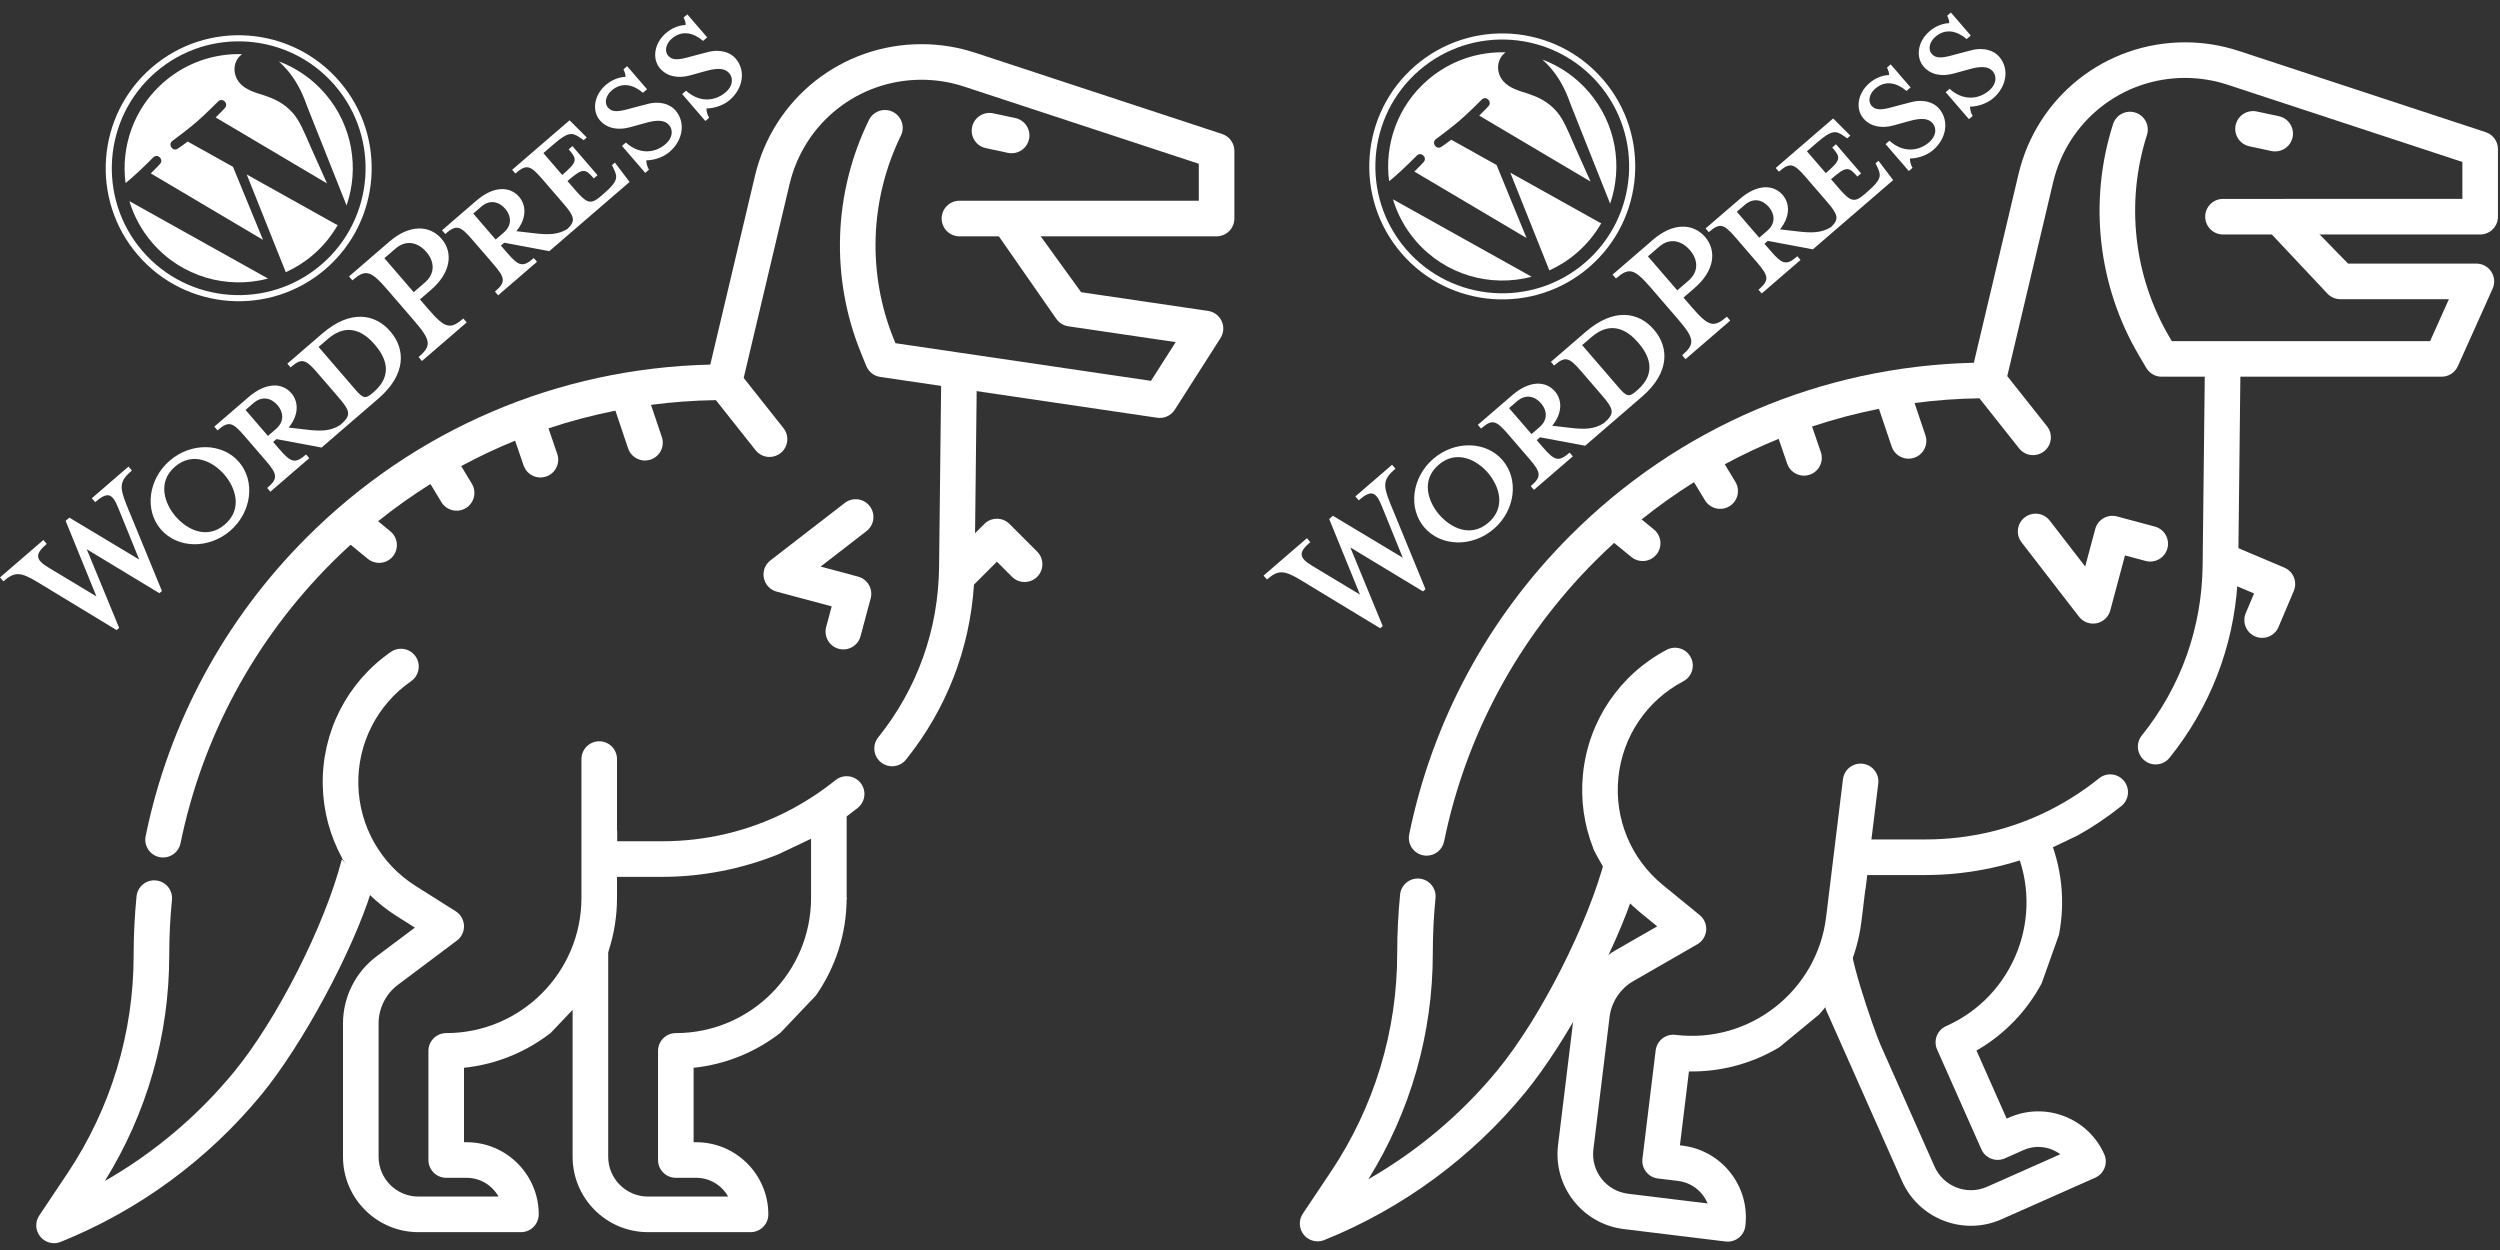 <svg width="200" height="100" viewBox="0 0 200 100" fill="none" xmlns="http://www.w3.org/2000/svg">
<rect x="0" y="0" width="200" height="100" fill="#333333" stroke="none"/>
<g clip-path="url(#clip0_140_297)">
<g clip-path="url(#clip1_140_297)">
<path d="M25.785 26.681L22.988 29.093L23.244 29.39C24.119 28.635 24.421 28.701 25.378 29.811L27.103 31.811C28.059 32.92 28.094 33.245 27.219 33.999C26.466 34.485 25.703 34.516 24.485 34.368L23.093 34.206C23.913 33.199 23.903 32.145 23.31 31.457C22.57 30.598 21.269 30.575 19.894 31.761L17.144 34.132L17.4 34.429C18.275 33.675 18.577 33.741 19.534 34.85L21.259 36.85C22.215 37.96 22.25 38.284 21.375 39.039L21.631 39.336L24.741 36.654L24.485 36.357C23.61 37.112 23.294 37.03 22.337 35.92L21.852 35.358L22.118 35.129L25.725 35.805L30.272 31.884C32.506 29.957 32.451 27.934 31.225 26.512C29.999 25.09 28.019 24.754 25.785 26.681ZM21.434 34.873L19.642 32.795L20.283 32.243C20.986 31.637 21.716 31.852 22.201 32.414C22.673 32.961 22.778 33.715 22.075 34.321L21.434 34.873ZM29.901 31.359L29.792 31.454C29.229 31.939 29.03 31.865 28.41 31.147L25.486 27.756L26.236 27.109C27.861 25.708 29.182 26.639 29.977 27.561C30.799 28.514 31.526 29.958 29.901 31.359Z" fill="white"/>
<path d="M11.136 44.763L9.465 40.645C8.983 39.454 8.613 39.309 7.613 40.172L7.344 39.859L10.281 37.326L10.551 37.639C9.567 38.487 9.534 38.924 10.127 40.401L12.954 47.281L12.751 47.456L6.94 43.94L9.532 50.232L9.329 50.407L2.987 46.559C1.628 45.742 1.176 45.723 0.269 46.505L-0 46.192L3.469 43.201L3.738 43.513C2.816 44.309 2.755 44.743 3.918 45.428L7.714 47.714L5.25 41.665L5.547 41.409L11.136 44.763Z" fill="white"/>
<path d="M18.416 42.462C16.697 43.944 14.199 43.892 12.865 42.345C11.545 40.813 11.86 38.335 13.578 36.853C15.297 35.37 17.795 35.424 19.115 36.955C20.449 38.502 20.134 40.98 18.416 42.462ZM13.996 37.337C12.559 38.577 13.177 40.305 14.053 41.321C14.942 42.352 16.547 43.202 17.985 41.962C19.438 40.709 18.833 38.997 17.944 37.965C17.068 36.95 15.45 36.084 13.996 37.337Z" fill="white"/>
<path d="M37.065 25.482L37.334 25.794L33.756 28.88L33.487 28.567C34.534 27.664 34.492 27.237 33.145 25.674L30.989 23.174C29.641 21.612 29.238 21.523 28.191 22.426L27.922 22.114L31.156 19.325C32.765 17.937 34.37 17.997 35.327 19.106C36.257 20.184 36.094 21.796 34.484 23.184L33.594 23.952L34.254 24.718C35.601 26.281 36.018 26.384 37.065 25.482ZM31.641 19.887L30.75 20.655L33.095 23.374L33.986 22.606C34.861 21.851 34.742 20.892 34.108 20.157C33.461 19.407 32.516 19.133 31.641 19.887Z" fill="white"/>
<path d="M48.959 13.209L49.123 13.558C49.427 14.194 49.416 14.53 48.307 15.487L48.088 15.676C47.276 16.376 46.974 16.31 46.017 15.201L45.397 14.482C46.616 13.431 46.804 13.459 47.505 14.272L47.802 14.016L45.794 11.688L45.497 11.944C46.198 12.756 46.198 12.946 44.979 13.998L43.47 12.248L44.33 11.507C45.439 10.55 45.773 10.589 46.358 10.984L46.692 11.213L46.942 10.997L45.566 9.623L40.972 13.584L41.228 13.881C42.103 13.127 42.406 13.193 43.362 14.302L45.087 16.302C45.962 17.317 46.063 17.676 45.405 18.307C44.663 18.773 43.904 18.803 42.704 18.657L41.312 18.495C42.132 17.488 42.122 16.434 41.529 15.746C40.788 14.887 39.488 14.864 38.113 16.05L35.363 18.421L35.619 18.718C36.494 17.964 36.796 18.03 37.753 19.139L39.478 21.139C40.434 22.249 40.469 22.573 39.594 23.328L39.85 23.625L42.96 20.943L42.704 20.646C41.829 21.401 41.513 21.319 40.556 20.21L40.071 19.647L40.337 19.418L43.944 20.094L50.366 14.556L49.193 13.007L48.959 13.209L48.959 13.209ZM39.653 19.163L37.861 17.085L38.502 16.532C39.205 15.926 39.935 16.141 40.42 16.703C40.892 17.25 40.997 18.004 40.294 18.61L39.653 19.163Z" fill="white"/>
<path d="M53.572 12.145C52.947 12.684 52.117 12.828 51.707 12.827C51.697 12.973 51.758 13.328 51.916 13.574L51.619 13.83L49.76 11.674L50.072 11.404C51.086 12.327 52.33 12.317 53.252 11.522C53.752 11.091 53.916 10.459 53.512 9.991C53.162 9.584 52.533 9.582 51.636 9.837L50.382 10.184C49.5 10.425 48.587 10.314 47.994 9.627C47.347 8.877 47.498 7.63 48.467 6.794C48.983 6.35 49.582 6.16 50.036 6.149C50.06 6.02 49.99 5.78 49.875 5.552L50.172 5.296L51.762 7.14L51.434 7.423C50.691 6.783 49.76 6.524 48.932 7.238C48.494 7.615 48.303 8.216 48.64 8.607C48.99 9.013 49.507 8.948 50.554 8.645L51.777 8.326C52.837 8.039 53.632 8.361 54.037 8.83C54.885 9.814 54.619 11.243 53.572 12.145Z" fill="white"/>
<path d="M58.384 7.995C57.759 8.534 56.929 8.678 56.52 8.677C56.509 8.822 56.571 9.178 56.728 9.424L56.431 9.68L54.572 7.524L54.885 7.254C55.899 8.178 57.143 8.167 58.065 7.372C58.565 6.941 58.729 6.309 58.325 5.841C57.974 5.434 57.345 5.432 56.449 5.687L55.194 6.034C54.313 6.275 53.399 6.164 52.807 5.477C52.16 4.727 52.311 3.48 53.279 2.644C53.795 2.2 54.394 2.01 54.849 2C54.873 1.87 54.803 1.63 54.687 1.402L54.984 1.146L56.575 2.99L56.246 3.273C55.504 2.633 54.572 2.374 53.744 3.088C53.306 3.465 53.116 4.066 53.453 4.457C53.803 4.863 54.32 4.799 55.366 4.495L56.589 4.176C57.649 3.889 58.445 4.211 58.849 4.68C59.698 5.664 59.431 7.093 58.384 7.995Z" fill="white"/>
<path d="M12.18 19.422C14.541 22.159 18.171 23.153 21.444 22.285L10.352 16.092C10.71 17.283 11.316 18.42 12.18 19.422Z" fill="white"/>
<path d="M23.463 9.085C22.726 8.23 21.908 7.903 21.248 7.669C20.406 7.402 19.662 7.203 19.17 6.633C18.622 5.998 18.594 4.99 19.273 4.405C19.304 4.378 19.336 4.357 19.367 4.333C17.165 4.267 14.933 4.992 13.132 6.545C10.717 8.628 9.66 11.7 10.043 14.644C10.209 14.509 10.365 14.38 10.495 14.268C11.218 13.645 12.262 12.591 12.262 12.591C12.616 12.248 13.132 12.757 12.797 13.123C12.797 13.123 12.461 13.49 12.063 13.871L21.04 19.19L18.64 13.346L15.017 11.323C14.626 11.623 14.235 11.883 14.235 11.883C13.843 12.182 13.396 11.575 13.787 11.275C13.787 11.275 15.005 10.378 15.684 9.792C16.408 9.169 17.452 8.115 17.452 8.115C17.806 7.772 18.322 8.282 17.987 8.647C17.987 8.647 17.65 9.015 17.253 9.395L26.162 14.674L24.864 11.774C24.338 10.56 23.973 9.677 23.463 9.085Z" fill="white"/>
<path d="M19.738 13.959L22.863 21.777C23.639 21.425 24.38 20.96 25.059 20.375C25.864 19.68 26.516 18.875 27.017 18.002C26.973 17.989 26.929 17.972 26.886 17.95L19.738 13.959Z" fill="white"/>
<path d="M22.302 4.909C22.522 5.104 22.742 5.326 22.962 5.58C23.567 6.282 24.116 7.183 24.572 8.51L27.726 16.439C28.748 13.467 28.21 10.047 26.01 7.496C24.974 6.294 23.692 5.428 22.302 4.909Z" fill="white"/>
<path d="M12.144 5.399C7.7 9.231 7.202 15.966 11.035 20.41C14.868 24.855 21.602 25.353 26.047 21.52C30.491 17.687 30.99 10.953 27.157 6.508C23.324 2.063 16.589 1.566 12.144 5.399ZM25.728 21.151C21.487 24.808 15.062 24.333 11.404 20.092C7.747 15.851 8.222 9.425 12.463 5.768C16.704 2.111 23.129 2.586 26.786 6.827C30.444 11.068 29.969 17.494 25.728 21.151Z" fill="white"/>
<path d="M81.229 9.444L79.457 9.065C78.69 8.901 77.932 9.389 77.767 10.159C77.603 10.927 78.092 11.684 78.86 11.849L80.632 12.229C80.733 12.25 80.832 12.26 80.932 12.26C81.588 12.26 82.179 11.802 82.323 11.135C82.487 10.365 81.997 9.609 81.229 9.444Z" fill="white"/>
<path d="M75.3 29.974L75.126 45.364C75.071 50.376 73.387 55.086 70.259 58.986C69.767 59.599 69.865 60.496 70.478 60.987C71.092 61.479 71.988 61.381 72.48 60.767C75.716 56.733 77.577 51.931 77.915 46.804L77.99 43.958L78.148 29.974" fill="white"/>
<path d="M84.961 18.905H97.328C98.114 18.905 98.751 18.268 98.751 17.481V12.072C98.751 11.458 98.357 10.912 97.772 10.72L78.002 4.216C77.311 3.99 76.6 3.817 75.89 3.705C75.178 3.591 74.448 3.533 73.724 3.533C67.347 3.533 61.867 7.866 60.397 14.071L56.823 29.168C44.621 29.451 33.193 34.336 24.534 42.996C17.96 49.57 13.506 57.832 11.652 66.891C11.494 67.661 11.991 68.413 12.761 68.57C12.858 68.591 12.954 68.6 13.049 68.6C13.711 68.6 14.304 68.136 14.442 67.462C16.184 58.951 20.37 51.187 26.547 45.008C27.037 44.518 27.539 44.042 28.047 43.578L29.425 44.708C29.689 44.925 30.01 45.031 30.327 45.031C30.739 45.031 31.146 44.853 31.428 44.51C31.927 43.903 31.838 43.006 31.231 42.508L30.246 41.699C31.591 40.621 32.99 39.627 34.435 38.721L35.309 40.167C35.577 40.61 36.047 40.856 36.529 40.856C36.78 40.856 37.033 40.79 37.264 40.651C37.937 40.245 38.153 39.369 37.746 38.697L36.896 37.288C38.297 36.531 39.736 35.854 41.209 35.254L41.887 37.237C42.09 37.828 42.643 38.199 43.233 38.199C43.387 38.199 43.543 38.174 43.696 38.122C44.439 37.867 44.835 37.058 44.581 36.315L43.88 34.267C45.627 33.686 47.414 33.213 49.232 32.852L50.248 35.872C50.448 36.467 51.003 36.842 51.597 36.842C51.748 36.842 51.901 36.818 52.052 36.767C52.797 36.516 53.197 35.709 52.947 34.964L52.079 32.387C53.788 32.163 55.521 32.036 57.27 32.01L60.446 36.017C60.727 36.372 61.143 36.557 61.563 36.557C61.872 36.557 62.184 36.456 62.446 36.249C63.062 35.76 63.166 34.865 62.677 34.249L59.495 30.235L63.166 14.728C64.331 9.813 68.672 6.38 73.724 6.38C74.298 6.38 74.877 6.426 75.441 6.516C76.004 6.606 76.567 6.743 77.115 6.922L95.905 13.102V16.058H81.669C81.667 16.058 81.664 16.059 81.662 16.059H76.755C75.969 16.059 75.331 16.696 75.331 17.482C75.331 18.268 75.969 18.906 76.755 18.906H81.054" fill="white"/>
<path d="M68.648 46.13L65.649 45.326L69.322 42.487C69.944 42.007 70.059 41.113 69.578 40.49C69.097 39.868 68.203 39.754 67.582 40.235L61.634 44.831C61.205 45.161 61.002 45.706 61.108 46.236C61.215 46.767 61.613 47.192 62.136 47.332L66.535 48.511L66.093 50.161C65.89 50.92 66.341 51.7 67.1 51.904C67.86 52.108 68.64 51.657 68.843 50.897L69.653 47.873C69.858 47.113 69.407 46.333 68.648 46.13Z" fill="white"/>
<path d="M82.549 17.929L78.933 17.505L84.506 25.509C84.73 25.832 85.079 26.047 85.467 26.104L94.056 27.369L92.079 30.468L71.636 27.456L71.507 27.139C69.371 21.886 69.578 15.948 72.072 10.851C72.419 10.145 72.126 9.293 71.42 8.946C70.714 8.601 69.862 8.894 69.515 9.6C66.665 15.424 66.429 22.207 68.87 28.213L69.307 29.284C69.497 29.751 69.919 30.082 70.418 30.155L92.575 33.419C93.13 33.501 93.681 33.249 93.983 32.777L97.64 27.047C97.899 26.641 97.935 26.129 97.734 25.69C97.534 25.252 97.125 24.944 96.647 24.873L86.491 23.377L82.549 17.929Z" fill="white"/>
<path d="M29.726 71.24L27.347 68.747C25.991 74.008 22.174 81.552 18.718 85.758C15.834 89.269 12.318 92.229 8.386 94.481C11.76 89.048 13.539 82.826 13.539 76.413C13.539 74.939 13.612 73.451 13.756 71.992C13.834 71.209 13.261 70.513 12.479 70.436C11.696 70.356 10.999 70.93 10.923 71.711C10.769 73.265 10.692 74.846 10.692 76.413C10.692 82.648 8.858 88.683 5.394 93.87L3.141 97.239C2.793 97.757 2.825 98.441 3.218 98.927C3.495 99.267 3.904 99.454 4.324 99.454C4.501 99.454 4.683 99.421 4.855 99.351C11.094 96.838 16.649 92.762 20.917 87.565C24.202 83.567 28.185 76.165 29.726 71.24ZM65.091 67.003L62.244 68.353C59.303 69.529 56.14 70.149 52.942 70.149H47.47L47.79 67.302H52.942C56.474 67.302 59.859 66.495 62.925 64.941C62.977 64.91 63.031 64.88 63.088 64.855C64.403 64.175 65.658 63.361 66.84 62.412C67.452 61.919 68.348 62.015 68.84 62.628C69.333 63.241 69.236 64.138 68.622 64.63C67.512 65.523 66.33 66.316 65.091 67.003Z" fill="white"/>
<path d="M46.904 79.639L44.057 82.632C42.096 84.152 39.716 85.152 37.12 85.422V91.378H37.33C40.509 91.378 43.098 93.968 43.098 97.148C43.098 97.935 42.462 98.572 41.675 98.572H33.469C30.145 98.572 27.44 95.868 27.44 92.544V81.866C27.44 79.772 28.442 77.77 30.117 76.513L33.19 74.209L31.719 73.279C30.934 72.782 30.214 72.209 29.568 71.57C29.549 71.641 27.316 68.746 27.345 68.603C26.401 66.86 25.864 64.891 25.821 62.839C25.727 58.579 27.763 54.586 31.265 52.156C31.912 51.708 32.798 51.868 33.246 52.514C33.694 53.161 33.533 54.046 32.888 54.495C30.174 56.379 28.595 59.475 28.667 62.778C28.738 66.081 30.448 69.107 33.24 70.871L36.458 72.903C36.854 73.155 37.1 73.584 37.12 74.051C37.137 74.519 36.926 74.966 36.55 75.246L31.825 78.791C30.862 79.514 30.288 80.661 30.288 81.866V92.544C30.288 94.297 31.715 95.725 33.469 95.725H39.882C39.381 94.831 38.424 94.225 37.33 94.225H35.698C34.91 94.225 34.274 93.587 34.274 92.802V84.072C34.274 83.285 34.91 82.648 35.698 82.648C41.663 82.648 46.516 77.795 46.516 71.83V60.727C46.516 59.941 47.153 59.303 47.938 59.303C48.725 59.303 49.361 59.941 49.361 60.727V66.421H49.375V69.268H49.361V71.83C49.361 74.732 48.452 77.424 46.904 79.639Z" fill="white"/>
<path d="M65.273 79.639L62.426 82.632C60.466 84.152 58.085 85.152 55.489 85.422V91.378H55.699C58.878 91.378 61.467 93.968 61.467 97.148C61.467 97.935 60.831 98.572 60.044 98.572H51.838C48.514 98.572 45.809 95.868 45.809 92.544V77.841C45.773 77.387 48.657 74.033 48.657 75.237V92.544C48.657 94.297 50.084 95.725 51.838 95.725H58.251C57.75 94.831 56.793 94.225 55.699 94.225H54.067C53.28 94.225 52.643 93.587 52.643 92.802V84.072C52.643 83.285 53.28 82.648 54.067 82.648C60.032 82.648 64.885 77.795 64.885 71.83H67.731C67.731 74.732 66.821 77.424 65.273 79.639Z" fill="white"/>
<path fill-rule="evenodd" clip-rule="evenodd" d="M64.885 71.944V66.672L67.732 63.997V71.944H64.885Z" fill="white"/>
<path d="M77.81 46.878L79.752 44.935L80.961 46.144C81.516 46.699 82.418 46.699 82.974 46.144C83.53 45.587 83.529 44.687 82.974 44.131L80.759 41.916C80.203 41.36 79.302 41.36 78.746 41.916L75.745 44.916" fill="white"/>
<path d="M126.87 26.535L124.073 28.947L124.329 29.243C125.204 28.489 125.506 28.555 126.463 29.665L128.188 31.665C129.144 32.774 129.179 33.098 128.304 33.853C127.552 34.339 126.788 34.37 125.57 34.221L124.178 34.06C124.998 33.053 124.989 31.999 124.396 31.311C123.655 30.452 122.354 30.429 120.979 31.615L118.229 33.986L118.485 34.283C119.36 33.528 119.662 33.595 120.619 34.704L122.344 36.704C123.301 37.813 123.335 38.138 122.46 38.892L122.716 39.189L125.826 36.508L125.57 36.211C124.695 36.965 124.379 36.884 123.422 35.774L122.937 35.212L123.203 34.983L126.81 35.659L131.357 31.738C133.591 29.811 133.536 27.788 132.31 26.366C131.084 24.944 129.105 24.608 126.87 26.535ZM122.519 34.727L120.727 32.649L121.368 32.097C122.071 31.491 122.801 31.705 123.286 32.268C123.758 32.815 123.863 33.569 123.16 34.175L122.519 34.727ZM130.986 31.213L130.877 31.307C130.314 31.792 130.115 31.719 129.495 31L126.571 27.61L127.321 26.963C128.946 25.562 130.267 26.493 131.062 27.415C131.884 28.368 132.611 29.812 130.986 31.213Z" fill="white"/>
<path d="M112.221 44.616L110.55 40.499C110.068 39.307 109.699 39.163 108.699 40.026L108.429 39.713L111.366 37.18L111.636 37.492C110.652 38.341 110.619 38.778 111.212 40.255L114.039 47.135L113.836 47.31L108.025 43.794L110.617 50.086L110.414 50.261L104.072 46.413C102.713 45.596 102.261 45.577 101.355 46.358L101.085 46.046L104.554 43.055L104.823 43.367C103.901 44.162 103.84 44.597 105.003 45.282L108.799 47.567L106.335 41.519L106.632 41.263L112.221 44.616Z" fill="white"/>
<path d="M119.501 42.316C117.782 43.798 115.284 43.745 113.95 42.198C112.63 40.667 112.945 38.188 114.663 36.706C116.382 35.224 118.88 35.277 120.2 36.809C121.534 38.356 121.22 40.834 119.501 42.316ZM115.081 37.191C113.644 38.431 114.262 40.159 115.138 41.174C116.027 42.206 117.632 43.056 119.07 41.816C120.523 40.563 119.918 38.851 119.029 37.819C118.153 36.803 116.535 35.938 115.081 37.191Z" fill="white"/>
<path d="M138.15 25.335L138.419 25.648L134.841 28.733L134.572 28.421C135.619 27.518 135.577 27.091 134.23 25.528L132.074 23.028C130.726 21.465 130.323 21.377 129.276 22.28L129.007 21.968L132.241 19.178C133.85 17.791 135.455 17.85 136.412 18.96C137.342 20.038 137.179 21.65 135.569 23.038L134.679 23.806L135.339 24.571C136.686 26.134 137.103 26.238 138.15 25.335ZM132.726 19.741L131.835 20.509L134.18 23.228L135.071 22.46C135.946 21.705 135.827 20.745 135.193 20.011C134.547 19.261 133.601 18.986 132.726 19.741Z" fill="white"/>
<path d="M150.044 13.063L150.208 13.411C150.512 14.048 150.502 14.384 149.392 15.341L149.173 15.53C148.361 16.23 148.059 16.164 147.102 15.055L146.482 14.336C147.701 13.285 147.889 13.313 148.59 14.126L148.887 13.87L146.879 11.541L146.582 11.797C147.283 12.61 147.283 12.8 146.064 13.851L144.555 12.101L145.415 11.36C146.524 10.403 146.858 10.443 147.443 10.837L147.777 11.066L148.027 10.851L146.651 9.477L142.057 13.438L142.313 13.735C143.188 12.98 143.491 13.046 144.447 14.156L146.172 16.156C147.047 17.171 147.148 17.53 146.49 18.161C145.748 18.626 144.989 18.657 143.789 18.511L142.397 18.349C143.217 17.342 143.207 16.288 142.615 15.6C141.874 14.741 140.573 14.718 139.198 15.904L136.448 18.275L136.704 18.572C137.579 17.817 137.881 17.884 138.838 18.993L140.563 20.993C141.52 22.102 141.554 22.427 140.679 23.181L140.935 23.478L144.045 20.797L143.789 20.5C142.914 21.254 142.598 21.173 141.641 20.063L141.156 19.501L141.422 19.272L145.029 19.948L151.451 14.41L150.278 12.861L150.044 13.063L150.044 13.063ZM140.738 19.017L138.946 16.939L139.587 16.386C140.29 15.78 141.02 15.995 141.505 16.557C141.977 17.104 142.082 17.858 141.379 18.464L140.738 19.017Z" fill="white"/>
<path d="M154.657 11.999C154.032 12.538 153.202 12.682 152.792 12.681C152.782 12.826 152.843 13.182 153.001 13.427L152.704 13.683L150.845 11.527L151.157 11.258C152.171 12.181 153.415 12.171 154.337 11.376C154.837 10.945 155.001 10.313 154.597 9.844C154.247 9.438 153.618 9.435 152.721 9.691L151.467 10.037C150.585 10.279 149.672 10.168 149.079 9.48C148.433 8.73 148.583 7.484 149.552 6.648C150.068 6.203 150.667 6.014 151.121 6.003C151.145 5.873 151.075 5.634 150.96 5.406L151.257 5.15L152.847 6.994L152.519 7.277C151.776 6.637 150.845 6.378 150.017 7.092C149.579 7.469 149.388 8.07 149.725 8.46C150.076 8.867 150.592 8.802 151.639 8.499L152.862 8.18C153.922 7.893 154.717 8.215 155.122 8.684C155.97 9.668 155.704 11.096 154.657 11.999Z" fill="white"/>
<path d="M159.469 7.849C158.844 8.388 158.015 8.532 157.605 8.531C157.594 8.676 157.656 9.032 157.813 9.277L157.516 9.533L155.657 7.377L155.97 7.108C156.984 8.031 158.228 8.021 159.15 7.226C159.65 6.795 159.814 6.163 159.41 5.694C159.059 5.288 158.43 5.285 157.534 5.541L156.279 5.887C155.398 6.129 154.484 6.018 153.892 5.331C153.245 4.581 153.396 3.334 154.365 2.498C154.88 2.053 155.479 1.864 155.934 1.853C155.958 1.724 155.888 1.484 155.773 1.256L156.069 1L157.66 2.844L157.332 3.127C156.589 2.487 155.657 2.228 154.829 2.942C154.392 3.319 154.201 3.92 154.538 4.31C154.888 4.717 155.405 4.652 156.451 4.349L157.674 4.03C158.734 3.743 159.53 4.065 159.934 4.534C160.783 5.518 160.516 6.946 159.469 7.849Z" fill="white"/>
<path d="M113.266 19.276C115.626 22.013 119.256 23.007 122.53 22.139L111.437 15.946C111.795 17.137 112.401 18.274 113.266 19.276Z" fill="white"/>
<path d="M124.548 8.938C123.811 8.084 122.993 7.757 122.333 7.523C121.491 7.256 120.747 7.057 120.255 6.487C119.707 5.851 119.679 4.844 120.358 4.258C120.389 4.232 120.421 4.211 120.453 4.187C118.25 4.12 116.018 4.846 114.218 6.398C111.802 8.482 110.745 11.554 111.128 14.497C111.294 14.362 111.45 14.234 111.58 14.122C112.303 13.498 113.347 12.445 113.347 12.445C113.701 12.102 114.217 12.611 113.883 12.976C113.883 12.976 113.546 13.344 113.148 13.725L122.125 19.043L119.725 13.2L116.102 11.177C115.711 11.476 115.32 11.736 115.32 11.736C114.928 12.036 114.481 11.429 114.872 11.129C114.872 11.129 116.09 10.232 116.77 9.646C117.493 9.023 118.537 7.969 118.537 7.969C118.891 7.626 119.407 8.135 119.072 8.501C119.072 8.501 118.735 8.868 118.338 9.249L127.247 14.527L125.949 11.628C125.423 10.414 125.058 9.53 124.548 8.938Z" fill="white"/>
<path d="M120.824 13.813L123.948 21.631C124.724 21.279 125.465 20.814 126.144 20.228C126.949 19.534 127.602 18.729 128.102 17.856C128.058 17.842 128.014 17.826 127.971 17.803L120.824 13.813Z" fill="white"/>
<path d="M123.387 4.763C123.607 4.957 123.828 5.179 124.047 5.434C124.652 6.135 125.201 7.037 125.657 8.364L128.811 16.292C129.833 13.321 129.295 9.901 127.095 7.35C126.059 6.148 124.777 5.282 123.387 4.763Z" fill="white"/>
<path d="M113.229 5.252C108.785 9.085 108.287 15.819 112.12 20.264C115.953 24.709 122.687 25.207 127.132 21.374C131.576 17.541 132.075 10.806 128.242 6.361C124.409 1.917 117.674 1.42 113.229 5.252ZM126.813 21.004C122.573 24.661 116.147 24.186 112.489 19.945C108.832 15.705 109.307 9.279 113.548 5.622C117.789 1.965 124.214 2.44 127.871 6.681C131.529 10.922 131.054 17.347 126.813 21.004Z" fill="white"/>
<path d="M182.314 9.298L180.542 8.918C179.775 8.755 179.017 9.243 178.852 10.012C178.688 10.781 179.177 11.537 179.945 11.703L181.717 12.083C181.818 12.104 181.918 12.114 182.017 12.114C182.673 12.114 183.264 11.656 183.408 10.989C183.572 10.219 183.082 9.463 182.314 9.298Z" fill="white"/>
<path d="M176.385 29.828L176.211 45.218C176.156 50.229 174.472 54.94 171.344 58.84C170.852 59.453 170.95 60.349 171.563 60.841C172.177 61.333 173.073 61.235 173.565 60.621C176.802 56.587 178.662 51.785 179 46.658L179.075 43.811L179.233 29.828" fill="white"/>
<path d="M186.046 18.759H198.413C199.199 18.759 199.836 18.122 199.836 17.335V11.926C199.836 11.311 199.442 10.766 198.858 10.574L179.087 4.07C178.396 3.844 177.685 3.671 176.975 3.559C176.263 3.444 175.533 3.387 174.809 3.387C168.432 3.387 162.952 7.72 161.482 13.925L157.908 29.021C145.706 29.305 134.278 34.19 125.619 42.85C119.045 49.423 114.591 57.686 112.737 66.745C112.579 67.515 113.076 68.267 113.846 68.424C113.943 68.444 114.039 68.453 114.134 68.453C114.796 68.453 115.389 67.99 115.527 67.315C117.269 58.804 121.455 51.041 127.632 44.862C128.122 44.372 128.624 43.895 129.132 43.432L130.51 44.561C130.775 44.779 131.095 44.884 131.412 44.884C131.824 44.884 132.232 44.707 132.513 44.364C133.012 43.757 132.923 42.86 132.316 42.361L131.331 41.553C132.676 40.475 134.075 39.481 135.52 38.575L136.394 40.021C136.662 40.464 137.132 40.709 137.614 40.709C137.865 40.709 138.118 40.644 138.349 40.504C139.022 40.098 139.238 39.223 138.831 38.55L137.981 37.142C139.382 36.385 140.821 35.707 142.294 35.108L142.972 37.09C143.175 37.681 143.728 38.053 144.318 38.053C144.472 38.053 144.628 38.028 144.781 37.976C145.524 37.721 145.92 36.912 145.666 36.168L144.965 34.121C146.713 33.539 148.499 33.066 150.317 32.706L151.333 35.726C151.533 36.32 152.088 36.695 152.682 36.695C152.833 36.695 152.986 36.672 153.137 36.62C153.882 36.37 154.282 35.563 154.032 34.817L153.165 32.24C154.873 32.016 156.606 31.89 158.355 31.864L161.531 35.871C161.812 36.226 162.228 36.411 162.648 36.411C162.957 36.411 163.269 36.31 163.531 36.102C164.147 35.614 164.251 34.718 163.762 34.103L160.581 30.089L164.251 14.582C165.416 9.667 169.758 6.233 174.809 6.233C175.384 6.233 175.962 6.279 176.526 6.37C177.089 6.459 177.652 6.597 178.2 6.776L196.99 12.956V15.912L182.754 15.912C182.752 15.912 182.749 15.913 182.747 15.913H177.84C177.054 15.913 176.416 16.549 176.416 17.336C176.416 18.122 177.054 18.759 177.84 18.759H182.139" fill="white"/>
<path d="M167.619 42.321L166.816 45.32L163.977 41.647C163.496 41.025 162.602 40.91 161.98 41.391C161.358 41.871 161.244 42.766 161.724 43.387L166.32 49.335C166.651 49.764 167.196 49.966 167.726 49.861C168.257 49.753 168.681 49.356 168.822 48.833L170 44.433L171.65 44.875C172.409 45.079 173.19 44.628 173.393 43.869C173.597 43.109 173.146 42.329 172.387 42.126L169.362 41.315C168.603 41.111 167.823 41.562 167.619 42.321Z" fill="white"/>
<path d="M183.151 16.273L179.512 16.38L186.192 23.487C186.461 23.773 186.837 23.935 187.23 23.935L195.912 23.935L194.407 27.289L173.744 27.289L173.569 26.993C170.691 22.107 170.03 16.203 171.755 10.797C171.995 10.048 171.582 9.248 170.832 9.008C170.083 8.769 169.283 9.183 169.043 9.932C167.072 16.109 167.827 22.855 171.117 28.44L171.706 29.436C171.962 29.87 172.428 30.136 172.932 30.136L195.328 30.136C195.889 30.136 196.398 29.807 196.627 29.296L199.41 23.094C199.608 22.654 199.568 22.143 199.306 21.738C199.044 21.333 198.594 21.088 198.111 21.088L187.845 21.088L183.151 16.273Z" fill="white"/>
<path d="M130.811 71.094L128.432 68.6C127.076 73.862 123.258 81.406 119.803 85.612C116.919 89.122 113.403 92.083 109.471 94.335C112.845 88.902 114.624 82.68 114.624 76.266C114.624 74.792 114.697 73.305 114.841 71.845C114.919 71.063 114.346 70.367 113.564 70.289C112.781 70.21 112.084 70.784 112.008 71.565C111.854 73.118 111.777 74.7 111.777 76.266C111.777 82.501 109.943 88.537 106.479 93.724L104.226 97.092C103.878 97.611 103.91 98.295 104.303 98.781C104.58 99.121 104.989 99.307 105.409 99.307C105.586 99.307 105.768 99.275 105.94 99.204C112.179 96.691 117.734 92.616 122.002 87.419C125.287 83.421 129.27 76.019 130.811 71.094ZM166.176 66.856L163.329 68.207C160.388 69.383 157.225 70.003 154.027 70.003H148.555L148.875 67.156H154.027C157.559 67.156 160.944 66.348 164.01 64.795C164.063 64.764 164.116 64.734 164.173 64.709C165.488 64.029 166.743 63.215 167.925 62.266C168.537 61.772 169.433 61.869 169.925 62.482C170.418 63.094 170.321 63.992 169.707 64.484C168.597 65.376 167.415 66.169 166.176 66.856Z" fill="white"/>
<path d="M145.528 81.16L142.339 83.786C140.209 85.057 137.725 85.761 135.115 85.715L134.393 91.627L134.602 91.652C137.758 92.038 140.014 94.921 139.628 98.079C139.533 98.86 138.824 99.415 138.043 99.319L129.898 98.325C126.598 97.922 124.241 94.91 124.644 91.61L125.938 81.011C126.192 78.932 127.429 77.066 129.244 76.022L132.575 74.108L131.227 73.006C130.507 72.418 129.862 71.761 129.299 71.05C129.271 71.117 127.406 67.973 127.451 67.834C126.726 65.99 126.432 63.971 126.638 61.928C127.061 57.688 129.566 53.971 133.336 51.984C134.033 51.617 134.894 51.884 135.259 52.579C135.626 53.276 135.359 54.135 134.664 54.502C131.741 56.043 129.799 58.925 129.47 62.212C129.14 65.5 130.471 68.71 133.028 70.801L135.976 73.207C136.339 73.506 136.531 73.962 136.494 74.427C136.455 74.894 136.19 75.312 135.784 75.544L130.664 78.49C129.62 79.091 128.912 80.161 128.766 81.356L127.471 91.956C127.259 93.696 128.501 95.286 130.243 95.499L136.608 96.276C136.219 95.328 135.343 94.611 134.257 94.478L132.637 94.28C131.855 94.185 131.301 93.475 131.396 92.695L132.454 84.029C132.55 83.248 133.259 82.693 134.04 82.789C139.961 83.512 145.367 79.283 146.09 73.362L147.436 62.34C147.531 61.561 148.241 61.005 149.02 61.1C149.802 61.195 150.356 61.906 150.261 62.685L149.57 68.337L149.584 68.339L149.239 71.165L149.225 71.163L148.915 73.707C148.563 76.587 147.334 79.149 145.528 81.16Z" fill="white"/>
<path d="M164.715 74.79L163.327 78.681C162.152 80.865 160.382 82.745 158.118 84.045L160.534 89.489L160.727 89.404C163.633 88.114 167.049 89.43 168.34 92.338C168.659 93.057 168.335 93.897 167.616 94.216L160.116 97.545C157.078 98.894 153.508 97.52 152.16 94.482L146.195 81.043C145.093 79.013 148.256 75.137 148.256 75.137C147.336 75.002 149.943 82.465 150.431 83.566L154.763 93.326C155.475 94.928 157.358 95.655 158.961 94.943L164.822 92.342C164.002 91.727 162.881 91.562 161.881 92.006L160.39 92.668C159.67 92.988 158.83 92.663 158.511 91.945L154.969 83.965C154.65 83.246 154.974 82.406 155.693 82.087C161.145 79.667 163.612 73.262 161.192 67.81L163.793 66.655C164.971 69.308 165.232 72.137 164.715 74.79Z" fill="white"/>
<path d="M177.797 46.406L180.326 47.477L179.66 49.05C179.354 49.774 179.693 50.61 180.416 50.916C181.14 51.222 181.975 50.884 182.282 50.16L183.503 47.276C183.809 46.552 183.471 45.717 182.747 45.41L178.839 43.756" fill="white"/>
</g>
</g>
<defs>
<clipPath id="clip0_140_297">
<rect width="200" height="100" fill="white"/>
</clipPath>
<clipPath id="clip1_140_297">
<rect width="200" height="200" fill="white" transform="translate(0 -50)"/>
</clipPath>
</defs>
</svg>
